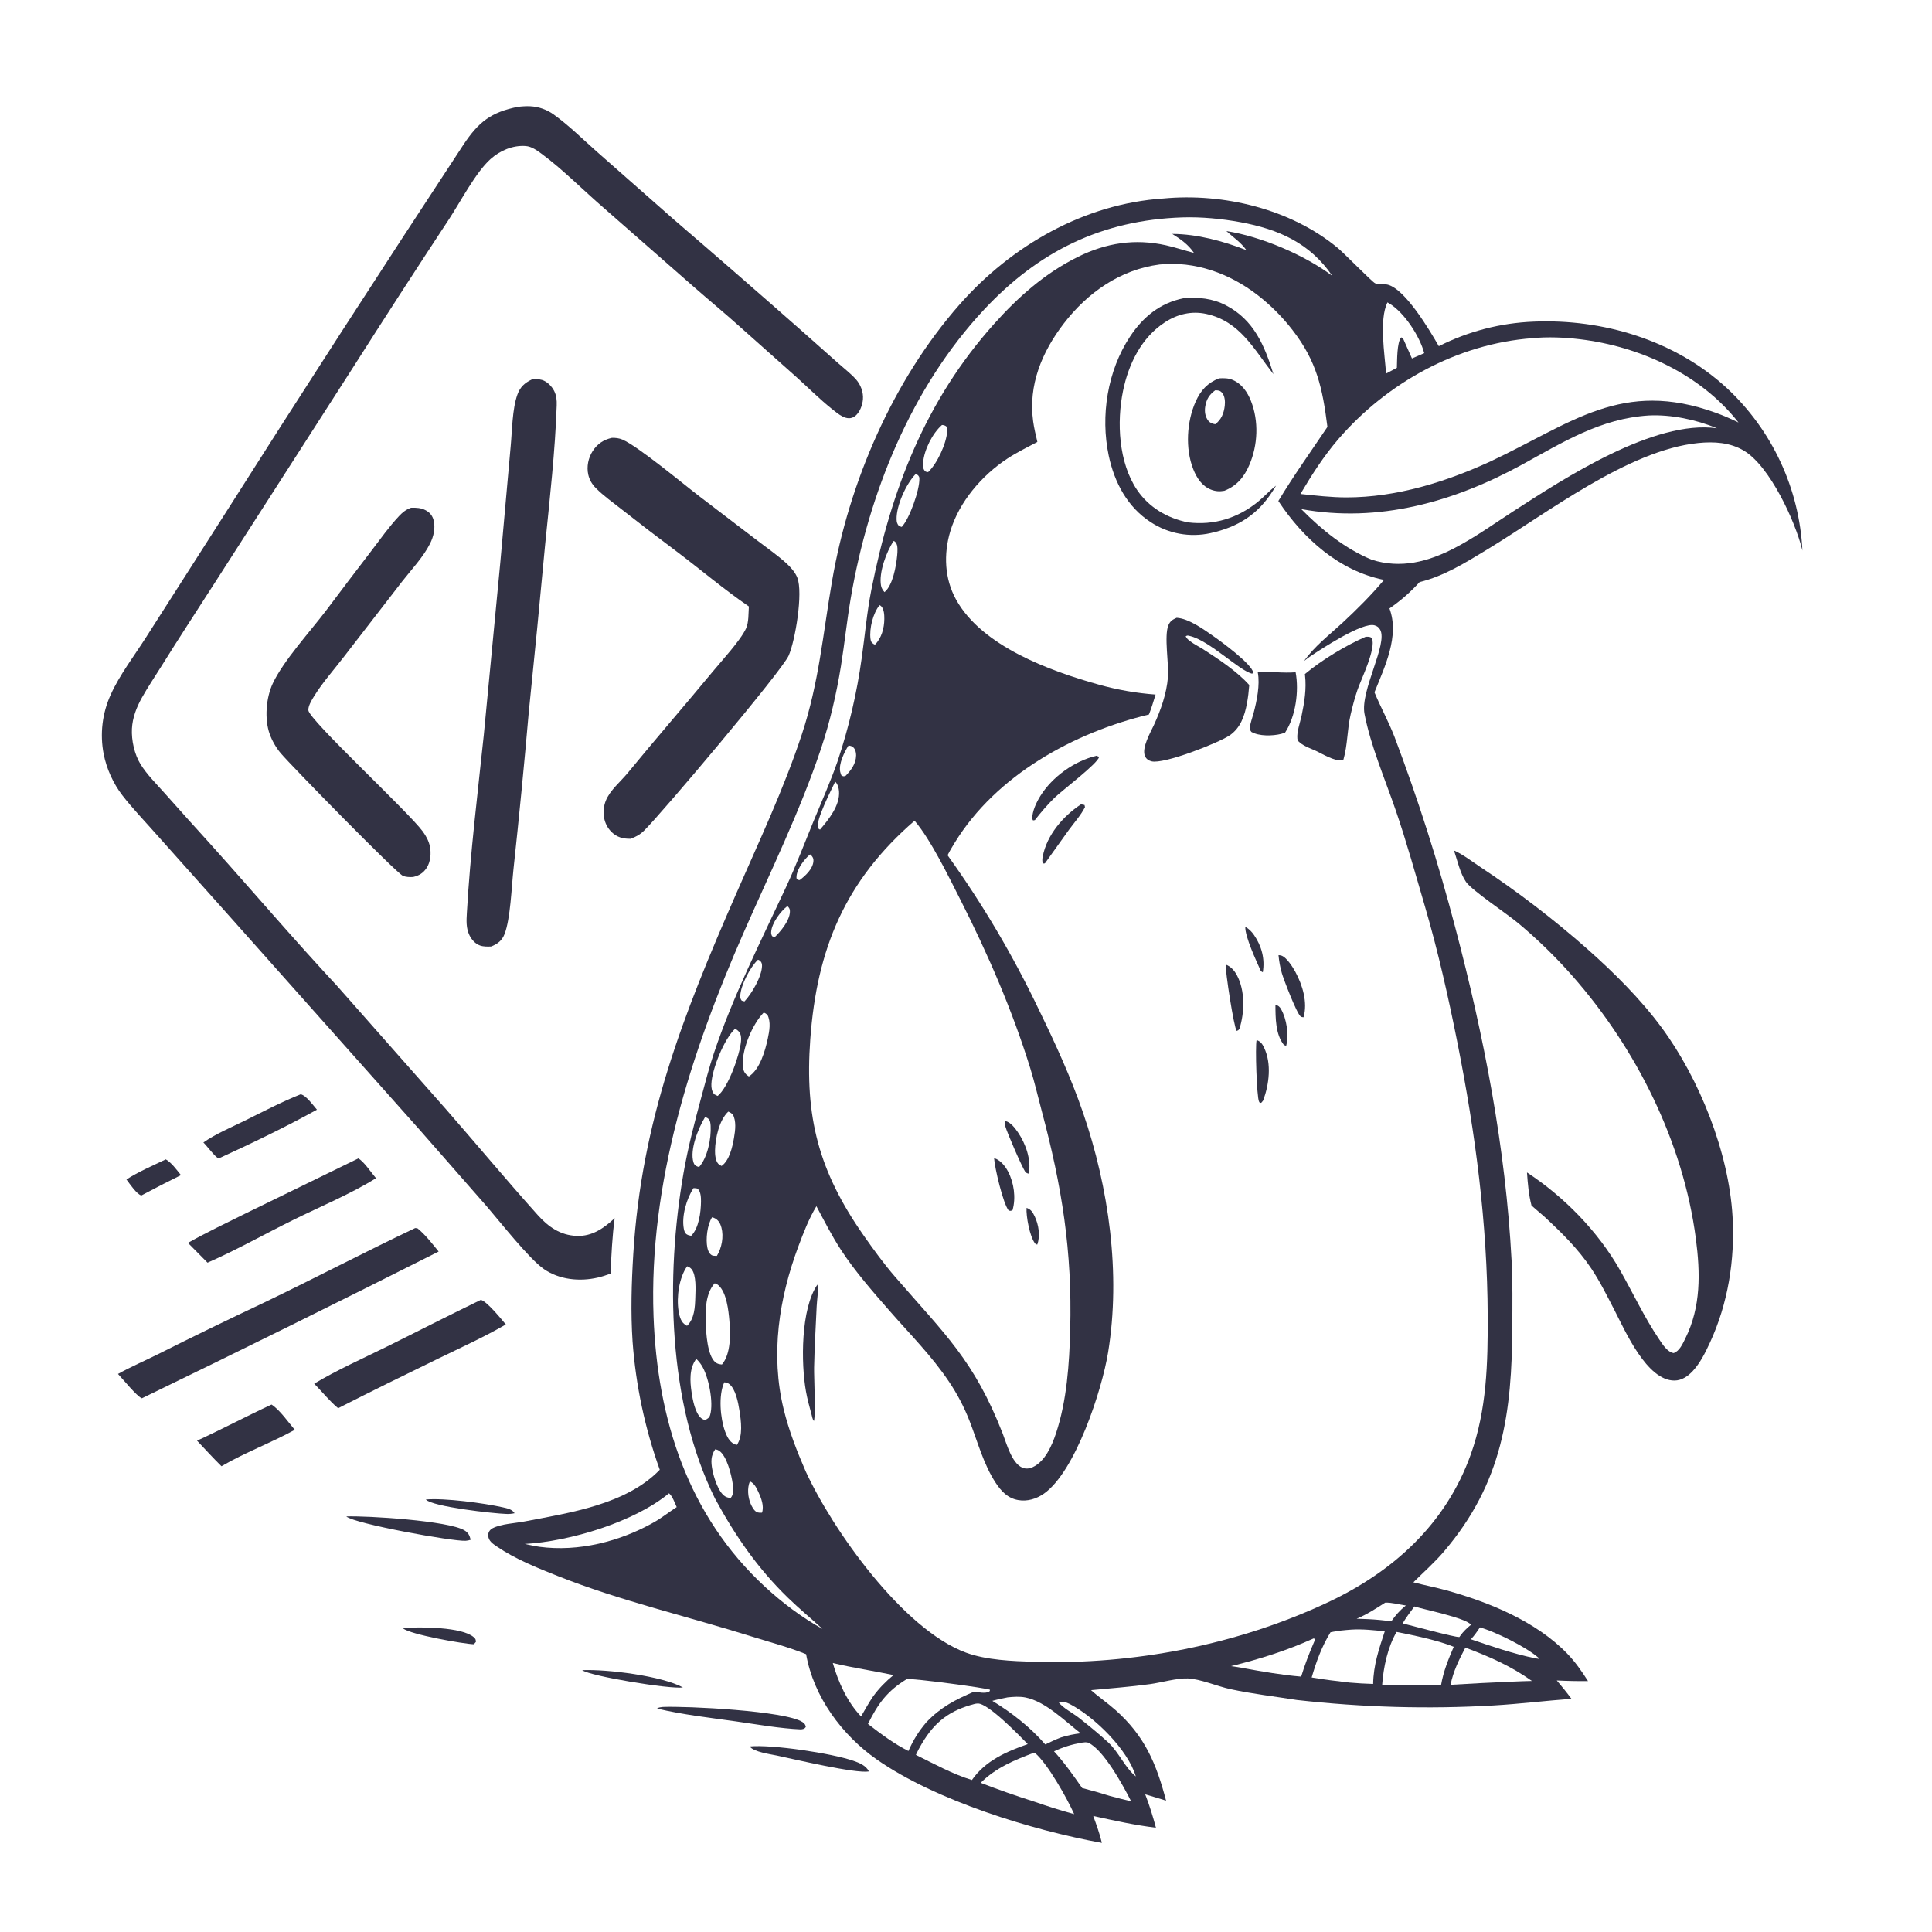 <svg version="1.1" xmlns="http://www.w3.org/2000/svg" style="display: block;" viewBox="0 0 2048 2048" width="1024" height="1024">
<path transform="translate(0,0)" fill="rgb(255,255,255)" d="M 0 0 L 2048 0 L 2048 2048 L 0 2048 L 0 0 z"/>
<path transform="translate(0,0)" fill="rgb(50,50,68)" d="M 1233.11 210.419 C 1297.16 204.367 1368.46 221.593 1418.26 262.996 C 1424.97 268.572 1454.34 298.713 1457.69 300.271 C 1460.42 301.546 1467.72 300.873 1471.22 301.81 C 1489.85 306.803 1515.36 349.825 1525.2 366.969 C 1556.43 351.192 1590.69 342.324 1625.66 340.964 C 1699.25 337.78 1775.55 360.764 1830.3 411.194 C 1878.57 455.983 1907.4 517.877 1910.64 583.645 C 1910.57 583.339 1910.5 583.033 1910.42 582.728 C 1902.82 552.098 1876.11 494.29 1848.79 477.848 C 1833.94 468.914 1816.94 467.933 1800.1 469.63 C 1725.97 477.101 1639.58 544.319 1576.28 582.598 C 1553.46 596.4 1531.04 610.565 1504.84 617.024 C 1494.81 627.984 1485.05 636.513 1472.9 644.971 C 1483.79 674.236 1467.89 706.736 1456.99 733.902 C 1463.61 749.762 1471.92 764.841 1478.16 780.894 C 1503.25 847.26 1524.8 914.911 1542.73 983.561 C 1573.19 1098.93 1596.1 1217.07 1602.35 1336.43 C 1603.56 1359.45 1603.2 1382.52 1603.11 1405.57 C 1602.74 1497.71 1592.97 1571.57 1530.52 1644.78 C 1520.55 1656.47 1509.11 1666.52 1498.23 1677.31 C 1509.9 1680.38 1521.77 1682.62 1533.42 1685.86 C 1578.65 1698.44 1628.19 1718.68 1661.24 1752.81 C 1669.84 1761.69 1676.74 1771.63 1683.35 1782.03 C 1672.31 1782.14 1661.28 1781.92 1650.25 1781.36 C 1655.62 1787.73 1660.88 1794.09 1665.8 1800.81 C 1638.28 1802.85 1610.95 1806.23 1583.36 1807.84 C 1513.2 1811.92 1444.69 1809.85 1374.85 1802.07 C 1351.17 1798.31 1327.7 1795.62 1304.2 1790.55 C 1290.65 1787.62 1272.2 1779.72 1259.12 1779.21 C 1247.59 1778.77 1231.05 1783.6 1219.1 1785.24 C 1198.37 1788.07 1177.4 1789.68 1156.56 1791.63 C 1164.75 1799 1174.04 1805.24 1182.32 1812.6 C 1213.56 1840.37 1225.74 1869.38 1236.08 1908.77 C 1228.75 1906.41 1221.34 1904.28 1213.97 1902.06 C 1218.5 1913.69 1222.08 1925.4 1225.33 1937.44 C 1203.06 1934.81 1180.76 1929.82 1158.87 1925.02 C 1162.29 1934.45 1165.73 1943.76 1168.03 1953.55 C 1093.84 1940.11 991.727 1908.62 929.63 1865.28 C 892.543 1839.39 862.415 1798.62 854.503 1753.51 C 836.444 1746.14 816.813 1741.04 798.159 1735.17 C 729.274 1713.52 658.198 1697.23 591.002 1670.54 C 569.334 1661.93 545.998 1652.57 526.697 1639.38 C 522.54 1636.54 517.996 1633.65 517.529 1628.11 C 517.223 1624.49 519.186 1621.49 522.365 1619.89 C 531.482 1615.31 545.719 1614.77 555.899 1612.82 C 604.307 1603.53 663.745 1594.86 699.378 1558 C 683.661 1514.25 673.965 1468.57 670.554 1422.21 C 668.504 1391.15 669.411 1360.29 671.309 1329.25 C 679.941 1188.07 724.131 1076.16 779.939 948.39 C 804.505 892.148 830.833 836.553 850.087 778.168 C 868.196 723.255 872.36 672.025 882.021 615.866 C 900.068 510.948 946.599 402.987 1017.27 322.712 C 1072.16 260.367 1149.33 215.976 1233.11 210.419 z"/>
<path transform="translate(0,0)" fill="rgb(255,255,255)" d="M 1229.15 280.377 C 1266.77 276.494 1303.39 289.866 1332.96 312.67 C 1346.86 323.424 1359.33 335.906 1370.07 349.813 C 1395.97 383.156 1401.93 411.611 1407.13 452.552 C 1389.55 478.733 1371.44 503.987 1355.11 531.062 L 1355.62 531.828 C 1381.78 571.175 1419.79 605.223 1467.11 614.7 C 1453.65 630.796 1438.24 646.128 1422.86 660.375 C 1409.08 673.136 1393.14 685.27 1382.37 700.706 C 1384.56 698.908 1386.83 697.208 1389.18 695.613 C 1400.95 687.67 1444.5 659.177 1457.05 662.854 C 1459.9 663.689 1461.57 664.933 1463.03 667.531 C 1471.45 682.495 1441.75 732.064 1446.44 756.687 C 1452.86 790.429 1468.4 826.45 1479.62 859.2 C 1491.05 892.61 1500.58 927.004 1510.51 960.897 C 1524.38 1008.23 1535.35 1057.13 1544.97 1105.5 C 1564.01 1201.21 1576.64 1297.03 1577.02 1394.79 C 1577.21 1444.86 1576.13 1494.2 1559.01 1541.96 C 1532.76 1615.24 1477.22 1665.74 1408.06 1698.32 C 1312.11 1743.53 1201.79 1764.96 1095.9 1761.58 C 1072.93 1760.85 1045.64 1759.83 1024.01 1751.88 C 957.378 1727.41 882.67 1622.03 853.987 1559.54 C 844.713 1538.16 836.305 1516.69 830.757 1494 C 816.553 1435.91 825.685 1376.42 846.326 1321.19 C 851.776 1306.61 857.371 1292 865.433 1278.63 C 873.782 1294.26 881.791 1310.09 891.482 1324.95 C 906.446 1347.9 925.52 1369.58 943.532 1390.18 C 964.977 1414.69 987.829 1437.52 1006.02 1464.72 C 1014.78 1477.71 1022.07 1491.64 1027.74 1506.25 C 1036.27 1528.04 1042.59 1552.42 1055.61 1572.06 C 1061.5 1580.94 1068.26 1588.14 1079.17 1590.1 C 1088.9 1591.85 1098.59 1588.92 1106.57 1583.33 C 1140.01 1559.87 1168.09 1473.65 1174.63 1433.6 C 1188.25 1350.12 1175.41 1258.88 1148.03 1179.38 C 1135.14 1141.95 1118.86 1106.53 1101.59 1071 C 1074.18 1013.42 1041.67 958.399 1004.46 906.605 C 1006.77 901.994 1009.45 897.548 1012.15 893.16 C 1056.19 821.586 1138.2 776.543 1217.92 757.399 C 1220.67 750.522 1222.73 743.328 1224.96 736.265 C 1204.64 734.77 1184.52 731.251 1164.9 725.761 C 1112.99 711.305 1040.94 685.124 1013.46 635.555 C 1001.17 613.386 1000.16 587.255 1007.34 563.233 C 1016.73 531.868 1040.88 503.835 1067.93 486.084 C 1078.02 479.462 1089 474.153 1099.64 468.458 C 1097.96 461.256 1096.2 454.018 1095.18 446.686 C 1089.87 408.177 1104.45 373.202 1127.61 343.008 C 1152.79 310.169 1187.57 285.771 1229.15 280.377 z"/>
<path transform="translate(0,0)" fill="rgb(50,50,68)" d="M 1247.29 654.88 C 1260.05 655.591 1276.02 667.228 1286.18 674.287 C 1294.57 680.119 1326.88 703.794 1328.53 713.011 L 1327.35 714.125 C 1314.14 711.358 1282.26 679.05 1261.24 674.146 C 1259.22 673.676 1258.64 673.325 1256.86 674.51 C 1258.02 676.998 1259.74 678.304 1261.89 679.916 C 1266.13 683.101 1271.11 685.481 1275.59 688.347 C 1291.78 698.72 1311.54 711.847 1324.27 726.155 C 1323.76 732.752 1323.02 739.238 1321.8 745.747 C 1319.33 758.929 1314.89 771.989 1303.15 779.742 C 1291 787.763 1233.5 810.414 1220.55 807.005 C 1217.6 806.228 1215.14 804.573 1213.81 801.746 C 1209.76 793.081 1219.68 776.256 1223.21 768.517 C 1230.43 752.725 1236.65 735.377 1238.06 717.926 C 1239.22 703.589 1233.77 674.314 1238.59 662.689 C 1240.38 658.367 1243.15 656.695 1247.29 654.88 z"/>
<path transform="translate(0,0)" fill="rgb(50,50,68)" d="M 1254.54 316.158 C 1270.26 314.777 1285.29 316.27 1299.46 323.614 C 1329.17 338.997 1340.53 366.398 1349.92 396.636 C 1329.16 370.198 1314.44 340.545 1278.63 332.774 C 1263.11 329.405 1248.16 333.016 1235.04 341.517 C 1209.97 357.75 1196.31 385.784 1190.47 414.287 C 1183.65 447.564 1185.74 490.345 1205.32 519.306 C 1217.94 537.963 1237.52 549.361 1259.33 553.732 C 1286.88 557.065 1311.89 549.342 1333.39 531.95 C 1339.87 526.714 1345.4 520.413 1351.97 515.365 C 1352.21 515.186 1352.44 515.012 1352.68 514.836 L 1349.39 520.105 C 1333.4 545.425 1312.32 558.716 1283.09 565.136 C 1261.33 569.944 1238.54 565.77 1219.9 553.56 C 1195.04 537.526 1181.29 511.36 1175.29 483.015 C 1166.36 440.77 1173.96 393.011 1197.88 356.793 C 1211.65 335.945 1229.74 321.198 1254.54 316.158 z"/>
<path transform="translate(0,0)" fill="rgb(50,50,68)" d="M 1292.32 401.047 C 1297.35 400.789 1301.97 400.749 1306.69 402.747 C 1316.31 406.821 1322.3 415.539 1326.03 424.949 C 1334.53 446.376 1333.42 471.872 1324.34 492.907 C 1318.8 505.76 1311.09 515.003 1297.86 520.256 C 1292.76 521.141 1288.49 520.917 1283.62 518.99 C 1274.14 515.231 1268.54 506.569 1264.92 497.426 C 1256.25 475.562 1257.97 446.811 1267.54 425.5 C 1272.82 413.733 1280.21 405.712 1292.32 401.047 z"/>
<path transform="translate(0,0)" fill="rgb(255,255,255)" d="M 1288.14 413.747 C 1291.37 413.791 1293.12 413.775 1295.38 416.297 C 1298.45 419.732 1298.82 425.812 1298.3 430.139 C 1297.33 438.16 1294.7 444.776 1288.2 449.706 C 1285.17 449.191 1282.82 448.436 1280.83 445.967 C 1277.45 441.761 1276.75 436.164 1277.59 430.977 C 1278.87 423.13 1281.87 418.462 1288.14 413.747 z"/>
<path transform="translate(0,0)" fill="rgb(50,50,68)" d="M 1447.75 674.958 C 1450.73 675.033 1452 674.592 1454.36 676.514 C 1458.78 688.003 1443.12 719.258 1438.92 731.502 C 1436.03 739.912 1433.75 748.732 1431.73 757.389 C 1428.03 773.281 1428.63 789.367 1424.12 805.141 C 1423.48 805.375 1422.87 805.724 1422.2 805.841 C 1414.88 807.108 1401.93 799.276 1395.19 796.063 C 1389.78 793.623 1382.65 791.143 1378.12 787.331 C 1376.52 785.98 1375.55 785.338 1375.28 783.094 C 1374.45 776.139 1378.26 765.599 1379.77 758.504 C 1382.73 744.628 1385.03 730.11 1383.38 715.913 L 1383.21 714.551 C 1401.14 699.577 1426.49 684.237 1447.75 674.958 z"/>
<path transform="translate(0,0)" fill="rgb(50,50,68)" d="M 1333.11 711.96 C 1346.67 711.786 1359.73 713.706 1373.42 712.647 C 1377.16 732.578 1373.48 759.566 1362.18 776.686 C 1360.79 777.19 1359.47 777.611 1358.04 777.969 C 1349 780.235 1334.61 780.57 1326.46 775.825 C 1325.17 773.877 1324.7 773.437 1324.95 771.013 C 1325.47 766.11 1327.59 760.747 1328.86 755.916 C 1332.2 743.307 1335.84 725.784 1333.31 712.875 C 1333.25 712.568 1333.18 712.265 1333.11 711.96 z"/>
<path transform="translate(0,0)" fill="rgb(50,50,68)" d="M 866.513 1361.7 C 867.776 1368.27 866.011 1377.89 865.706 1384.8 C 864.749 1406.43 863.384 1428.12 862.982 1449.77 C 862.797 1459.69 864.837 1499.39 862.799 1506.32 C 861.252 1504.86 860.753 1501.08 860.139 1498.97 C 857.962 1491.02 855.819 1483.08 854.357 1474.96 C 849.025 1445.33 848.722 1387.38 866.513 1361.7 z"/>
<path transform="translate(0,0)" fill="rgb(50,50,68)" d="M 1162.33 801.109 L 1165.08 802.292 C 1164.36 808.89 1125.3 838.347 1117.9 845.596 C 1110.31 853.027 1103.55 860.967 1097.01 869.324 L 1095.11 869.692 L 1094.13 868.023 C 1094.23 859.887 1098.43 850.89 1102.67 844.015 C 1115.34 823.456 1138.91 806.662 1162.33 801.109 z"/>
<path transform="translate(0,0)" fill="rgb(50,50,68)" d="M 1355.27 1012.49 C 1356.32 1012.59 1356.92 1012.6 1357.9 1012.84 C 1363.56 1014.23 1370.5 1025.33 1373.15 1030.22 C 1380.66 1044.07 1386.41 1062.67 1381.8 1078.35 C 1380.78 1078.26 1379.65 1078.16 1378.79 1077.52 C 1374.49 1074.31 1360.57 1037.72 1358.84 1031.68 C 1357.06 1025.41 1355.86 1018.98 1355.27 1012.49 z"/>
<path transform="translate(0,0)" fill="rgb(50,50,68)" d="M 1145.77 852.707 C 1147.23 852.709 1148.25 852.994 1149.65 853.373 L 1150.11 855.617 C 1145.72 864.283 1138.62 872.1 1132.89 879.952 L 1107.9 914.871 C 1106.67 915.629 1107.45 915.339 1105.45 915.281 C 1104.63 912.623 1104.82 910.526 1105.34 907.846 C 1109.76 885.034 1126.87 865.233 1145.77 852.707 z"/>
<path transform="translate(0,0)" fill="rgb(50,50,68)" d="M 1299.29 1022.44 C 1304.73 1024.52 1308.46 1028.74 1311.18 1033.79 C 1320.01 1050.19 1319.39 1073.34 1313.84 1090.63 C 1312.14 1092.56 1313.14 1091.88 1310.92 1092.77 C 1307.95 1089 1298.83 1029.61 1299.29 1022.44 z"/>
<path transform="translate(0,0)" fill="rgb(50,50,68)" d="M 1332.06 1102.47 C 1336.38 1104.02 1338.07 1106.51 1340.01 1110.6 C 1348.1 1127.58 1345.35 1149.4 1339.07 1166.44 C 1338.55 1167.36 1337.59 1168.29 1336.89 1169.1 L 1335.3 1168.83 C 1335.08 1168.46 1334.84 1168.11 1334.63 1167.73 C 1332.22 1163.33 1330.42 1108.88 1332.06 1102.47 z"/>
<path transform="translate(0,0)" fill="rgb(50,50,68)" d="M 1320.07 982.539 C 1323.94 984.547 1326.87 987.626 1329.33 991.181 C 1337.43 1002.9 1341.05 1016.55 1338.62 1030.65 L 1336.61 1029.52 C 1331.93 1018.94 1319.71 993.076 1320.07 982.539 z"/>
<path transform="translate(0,0)" fill="rgb(50,50,68)" d="M 1352.01 1065.07 C 1355.17 1065.98 1356.47 1067.07 1358.06 1069.88 C 1363.92 1080.24 1366.38 1096.84 1363.47 1108.35 C 1362.59 1108.55 1361.8 1107.99 1360.97 1107.66 C 1351.97 1096.41 1352.1 1078.74 1352.01 1065.07 z"/>
<path transform="translate(0,0)" fill="rgb(255,255,255)" d="M 969.486 869.999 C 986.67 890.013 1005.78 929.594 1018.07 953.811 C 1047.17 1011.15 1073.21 1071.23 1092.23 1132.71 C 1096.85 1147.67 1100.32 1162.89 1104.36 1178 C 1125.74 1257.9 1136.63 1326.32 1134.46 1409.3 C 1133.51 1445.83 1130.94 1484.68 1119.36 1519.51 C 1115.06 1532.45 1107.78 1549.24 1094.68 1555.25 C 1091.1 1556.9 1087.17 1557.32 1083.5 1555.67 C 1072.43 1550.69 1067.08 1530.47 1062.99 1519.89 C 1032.59 1441.95 1001.72 1414.56 948.911 1353.54 C 936.871 1339.63 926.01 1324.66 915.471 1309.6 C 867.735 1241.36 852.929 1184.06 858.931 1101.64 C 865.91 1005.8 895.771 933.798 969.486 869.999 z"/>
<path transform="translate(0,0)" fill="rgb(50,50,68)" d="M 1053.78 1227.64 C 1060.36 1229.68 1065.35 1235.81 1068.49 1241.7 C 1074.84 1253.6 1077.13 1269.84 1073.32 1282.81 C 1071.41 1283.69 1071.31 1283.67 1069.24 1283.23 C 1063.34 1276.05 1054.38 1237.95 1053.78 1227.64 z"/>
<path transform="translate(0,0)" fill="rgb(50,50,68)" d="M 1065.68 1188.33 C 1071.36 1189.61 1075.93 1195.79 1079.03 1200.3 C 1087.34 1212.39 1093.35 1229.52 1090.53 1244.12 C 1089.19 1243.94 1088.41 1243.47 1087.22 1242.85 C 1083.32 1237.29 1067.71 1201.01 1065.76 1194.19 C 1065.19 1192.2 1065.44 1190.35 1065.68 1188.33 z"/>
<path transform="translate(0,0)" fill="rgb(50,50,68)" d="M 1088.21 1280.38 C 1093.07 1282.23 1094.66 1284.9 1096.82 1289.43 C 1101 1298.19 1102.95 1310.08 1099.51 1319.34 C 1098.07 1318.86 1098.05 1319.1 1097.17 1318.03 C 1091.64 1311.25 1087.48 1288.76 1088.21 1280.38 z"/>
<path transform="translate(0,0)" fill="rgb(255,255,255)" d="M 1624.3 358.5 C 1640.55 356.868 1658.59 357.669 1674.73 359.609 C 1738.33 367.256 1802.8 396.708 1842.89 447.908 C 1835.09 444.121 1827.22 440.62 1819.07 437.663 C 1719.51 401.567 1666.4 448.339 1580.2 489.019 C 1532.54 510.944 1480.34 527.242 1427.44 527.262 C 1411.06 527.268 1394.8 525.322 1378.53 523.629 C 1390.53 503.364 1403.31 483.347 1418.72 465.478 C 1470.31 405.661 1545.15 364.322 1624.3 358.5 z"/>
<path transform="translate(0,0)" fill="rgb(255,255,255)" d="M 1253.3 230.45 C 1273.42 229.809 1295.15 231.878 1314.94 235.538 C 1355.56 243.051 1388.56 257.694 1412.29 292.403 C 1382.97 270.291 1336.73 250.65 1300.02 244.935 C 1307.72 251.976 1314.98 256.473 1321.24 265.145 C 1296.56 255.553 1269.21 248.099 1242.64 247.955 C 1251.54 253.597 1259.72 259.201 1265.64 268.087 C 1255.69 265.592 1245.95 262.246 1235.94 260.022 C 1203.09 252.727 1172.72 257.443 1142.76 272.224 C 1107.88 289.435 1079.44 314.648 1053.72 343.406 C 980.911 424.791 944.734 519.083 923.694 625.142 C 918.94 649.107 916.918 673.373 913.457 697.53 C 908.349 734.655 899.805 771.226 887.936 806.772 C 880.346 828.784 870.784 849.983 861.972 871.516 C 852.561 894.514 843.775 917.694 833.292 940.245 C 806.379 998.138 777.113 1055.66 756.786 1116.34 C 751.658 1131.65 747.656 1147.42 743.44 1163 C 736.21 1189.74 729.245 1216.55 724.499 1243.85 C 705.439 1353.49 707.702 1487.47 758.046 1588.72 C 779.361 1627.99 803.153 1662.53 835.351 1693.76 C 847.122 1705.18 859.77 1715.62 871.834 1726.71 C 850.171 1714.69 829.16 1698.89 810.967 1682.09 C 729.075 1606.46 696.791 1504.32 692.774 1395.35 C 687.585 1254.57 732.501 1115.62 788.462 988.245 C 816.791 923.766 847.952 860.418 870.337 793.519 C 879.778 765.302 886.7 735.46 891.435 706.101 C 895.315 682.038 897.771 657.766 901.89 633.73 C 920.822 523.252 965.814 410.964 1043.07 328.272 C 1100.94 266.337 1168.09 233.298 1253.3 230.45 z"/>
<path transform="translate(0,0)" fill="rgb(255,255,255)" d="M 1747.72 440.432 C 1771.3 439.237 1798.22 444.836 1819.98 453.991 C 1753.41 444.633 1658.14 507.05 1604.15 541.975 C 1583.77 555.159 1563.51 569.717 1541.95 580.911 C 1513.8 595.531 1484.98 603.125 1454.05 593.306 C 1425.71 581.588 1400.79 561.349 1379.38 539.642 C 1461.5 554.625 1541.53 531.934 1613.52 492.473 C 1656.79 468.751 1696.79 443.585 1747.72 440.432 z"/>
<path transform="translate(0,0)" fill="rgb(255,255,255)" d="M 1033.57 1806.11 C 1034.85 1805.93 1035.48 1805.79 1036.69 1805.79 C 1047.77 1805.78 1081.26 1840.4 1089.43 1848.82 C 1066.7 1856.83 1044.41 1866.5 1030.26 1886.9 C 1010 1880.71 989.847 1869.63 970.872 1860.24 C 972.729 1856.21 974.801 1852.3 977.081 1848.5 C 991.073 1824.74 1007.09 1812.96 1033.57 1806.11 z"/>
<path transform="translate(0,0)" fill="rgb(255,255,255)" d="M 961.236 1779.9 C 968.158 1778.94 1046.19 1789.44 1049.45 1791.23 C 1049.12 1792.52 1049.41 1792.64 1048.41 1793.22 C 1044.46 1795.52 1036.94 1793.77 1032.57 1793.2 C 1012.44 1801.89 997.396 1809.53 981.997 1825.64 C 973.879 1835.2 967.993 1844.63 962.989 1856.13 C 947.738 1848.57 933.53 1837.83 920.074 1827.46 C 930.769 1805.84 940.556 1792.48 961.236 1779.9 z"/>
<path transform="translate(0,0)" fill="rgb(255,255,255)" d="M 1432.73 1727.45 C 1444.43 1726.72 1456.29 1728.11 1467.92 1729.26 C 1461.75 1747.92 1455.89 1765.19 1455.6 1785.06 C 1447.24 1784.79 1438.95 1784.35 1430.62 1783.61 C 1417.15 1782.06 1403.8 1780.48 1390.42 1778.19 C 1395.45 1761.05 1400.99 1745.65 1410.38 1730.29 C 1417.8 1728.62 1425.16 1728.03 1432.73 1727.45 z"/>
<path transform="translate(0,0)" fill="rgb(255,255,255)" d="M 1480.44 1729.94 C 1498.07 1733.35 1525.09 1739.06 1541.03 1745.68 C 1535.25 1759.09 1530.06 1771.77 1527.58 1786.23 C 1506.78 1786.7 1485.96 1786.58 1465.17 1785.88 C 1466.48 1767.47 1471.02 1745.97 1480.44 1729.94 z"/>
<path transform="translate(0,0)" fill="rgb(255,255,255)" d="M 1095.91 1858 L 1097.16 1858.23 C 1110.76 1869.9 1131.12 1906.21 1138.66 1923.04 C 1124.6 1919.26 1110.53 1914.74 1096.76 1909.96 C 1077.49 1903.86 1058.41 1897.16 1039.55 1889.88 C 1055.76 1873.81 1074.96 1865.97 1095.91 1858 z"/>
<path transform="translate(0,0)" fill="rgb(255,255,255)" d="M 1146.72 1847.3 C 1148.79 1847.05 1151.64 1846.51 1153.6 1847.38 C 1169.83 1854.6 1191.03 1893.54 1199.06 1909.5 C 1191.43 1907.69 1183.84 1905.76 1176.28 1903.71 C 1166.65 1900.66 1156.93 1897.89 1147.14 1895.41 C 1137.72 1881.96 1128.41 1868.63 1117.31 1856.48 C 1127.09 1851.94 1136.08 1849.13 1146.72 1847.3 z"/>
<path transform="translate(0,0)" fill="rgb(255,255,255)" d="M 709.178 1582.95 C 712.938 1586.05 715.23 1593.15 717.332 1597.57 C 709.279 1602.69 701.873 1608.73 693.571 1613.46 C 657.374 1634.09 613.231 1645.21 571.789 1639.66 C 566.581 1638.89 561.403 1637.69 556.243 1636.64 C 604.389 1633.93 672.363 1613.33 709.178 1582.95 z"/>
<path transform="translate(0,0)" fill="rgb(255,255,255)" d="M 1068.13 1799.29 C 1074.33 1798.65 1080.94 1798.19 1087.1 1799.41 C 1108.15 1803.58 1128.85 1824.39 1145.52 1837.34 C 1138.36 1838.24 1131.63 1839.51 1124.76 1841.73 C 1119.04 1843.85 1113.54 1846.6 1108.02 1849.17 C 1092.08 1830.87 1072.6 1815.56 1051.92 1802.99 C 1057.27 1801.46 1062.67 1800.38 1068.13 1799.29 z"/>
<path transform="translate(0,0)" fill="rgb(255,255,255)" d="M 1553.35 1746.55 C 1578.78 1756.07 1601.54 1766 1623.88 1781.89 C 1617 1782.05 1610.12 1782.28 1603.25 1782.6 C 1581.37 1783.51 1559.51 1784.63 1537.66 1785.96 C 1540.39 1771.91 1546.73 1759.13 1553.35 1746.55 z"/>
<path transform="translate(0,0)" fill="rgb(255,255,255)" d="M 757.623 1360.36 C 759.339 1360.9 760.34 1361.37 761.722 1362.6 C 770.167 1370.15 772.263 1389.08 773.164 1399.8 C 774.355 1413.94 774.939 1435.01 765.278 1446.45 C 762.664 1446.12 760.551 1445.9 758.42 1444.15 C 749.739 1437 748.527 1413.05 748.08 1402.55 C 747.506 1389.01 747.965 1370.79 757.623 1360.36 z"/>
<path transform="translate(0,0)" fill="rgb(255,255,255)" d="M 882.805 1762.87 C 904.165 1768 925.68 1771.11 947.12 1775.65 C 938.793 1782.53 931.951 1789.5 925.558 1798.23 C 920.906 1805.04 916.926 1812.38 912.765 1819.5 C 898.18 1804.43 888.492 1782.8 882.805 1762.87 z"/>
<path transform="translate(0,0)" fill="rgb(255,255,255)" d="M 1470.73 320.542 C 1471.27 320.85 1471.82 321.15 1472.35 321.467 C 1488.58 331.042 1504.99 356.425 1509.74 374.364 L 1496.74 379.993 C 1493.63 373.097 1490.55 366.184 1487.51 359.256 C 1486.59 357.905 1487.23 358.525 1485.37 357.65 C 1480.68 362.731 1481.07 382.713 1480.76 389.902 L 1469.3 396.009 C 1467.87 375.178 1461.76 339.285 1470.73 320.542 z"/>
<path transform="translate(0,0)" fill="rgb(255,255,255)" d="M 1392.4 1736.85 L 1393.64 1737.19 C 1393.53 1739.37 1393.78 1738.75 1393.03 1740.47 C 1387.73 1752.67 1383.2 1764.56 1379.29 1777.27 C 1358.73 1775.57 1338.54 1771.97 1318.24 1768.35 C 1313.87 1767.38 1309.36 1766.85 1304.93 1766.19 C 1335.33 1758.73 1363.83 1749.76 1392.4 1736.85 z"/>
<path transform="translate(0,0)" fill="rgb(255,255,255)" d="M 1499.32 1702.91 C 1510.19 1706.34 1553.74 1715.06 1559.33 1722.29 C 1554.92 1725.98 1551.18 1729.4 1547.86 1734.12 L 1547.02 1735.32 C 1543.44 1736.01 1494.41 1722.72 1486.86 1720.88 C 1490.54 1714.58 1495.01 1708.78 1499.32 1702.91 z"/>
<path transform="translate(0,0)" fill="rgb(255,255,255)" d="M 779.265 1090.44 C 780.918 1091.38 782.023 1092.18 783.286 1093.64 C 785.71 1096.46 785.809 1100.28 785.5 1103.79 C 784.225 1118.26 772.006 1152.65 760.766 1161.73 C 759.51 1161.27 758.252 1160.54 757.051 1159.94 C 754.537 1156.58 753.937 1153.26 754.093 1149.12 C 754.696 1133.07 767.741 1101.19 779.265 1090.44 z"/>
<path transform="translate(0,0)" fill="rgb(255,255,255)" d="M 809.535 1073.39 C 811.372 1074.03 812.019 1074.49 813.476 1075.7 C 817.377 1083.27 815.612 1092.79 813.905 1100.81 C 811.137 1113.8 805.575 1133.57 793.853 1141.09 C 792.893 1140.41 791.759 1139.68 790.915 1138.84 C 788.144 1136.09 787.44 1132.31 787.321 1128.54 C 786.778 1111.36 797.673 1085.63 809.535 1073.39 z"/>
<path transform="translate(0,0)" fill="rgb(255,255,255)" d="M 767.775 1465.3 C 769.939 1465.61 771.196 1465.75 772.991 1467.13 C 779.808 1472.34 782.534 1486.92 783.819 1495.07 C 785.538 1505.97 787.859 1522.29 781.067 1531.68 C 779.953 1531.35 779.28 1531.18 778.177 1530.66 C 773.124 1528.26 770.336 1522.23 768.536 1517.25 C 763.5 1503.3 761.396 1478.97 767.775 1465.3 z"/>
<path transform="translate(0,0)" fill="rgb(255,255,255)" d="M 738.031 1440.52 C 740.227 1442.39 742.116 1444.81 743.669 1447.24 C 751.147 1458.89 756.689 1486.72 752.755 1500.01 C 751.806 1503.22 749.931 1503.88 747.274 1505.48 C 745.806 1504.85 744.312 1504.22 743.096 1503.16 C 736.782 1497.63 734.287 1483.81 733.1 1475.83 C 731.338 1463.98 730.55 1450.57 738.031 1440.52 z"/>
<path transform="translate(0,0)" fill="rgb(255,255,255)" d="M 728.39 1342.33 C 730.241 1342.95 731.921 1343.9 733.158 1345.46 C 738.278 1351.94 737.302 1367.23 737.06 1375.21 C 736.746 1385.59 736.205 1397.93 728.267 1405.43 C 726.993 1404.67 726.774 1404.57 725.501 1403.63 C 721.44 1400.61 719.986 1394.09 719.26 1389.39 C 717.033 1374.95 719.831 1354.3 728.39 1342.33 z"/>
<path transform="translate(0,0)" fill="rgb(255,255,255)" d="M 772.017 1178.35 C 773.842 1179.09 775.157 1180.01 776.717 1181.2 C 780.728 1188.42 779.418 1198.22 778.081 1206.08 C 776.433 1215.77 773.261 1230.07 764.904 1236 C 763.878 1235.4 762.189 1234.55 761.344 1233.63 C 758.392 1230.42 757.879 1223.71 757.96 1219.55 C 758.212 1206.62 762.328 1187.34 772.017 1178.35 z"/>
<path transform="translate(0,0)" fill="rgb(255,255,255)" d="M 1568.82 1725.09 C 1585.17 1729.75 1618.11 1745.95 1631.08 1757.53 L 1630.99 1758.43 L 1626.76 1757.77 C 1603.49 1752.83 1581.65 1745.36 1559.18 1737.7 C 1562.9 1733.84 1565.79 1729.49 1568.82 1725.09 z"/>
<path transform="translate(0,0)" fill="rgb(255,255,255)" d="M 758.181 1536.27 C 759.913 1536.64 761.064 1537.01 762.551 1538.04 C 770.522 1543.55 775.374 1563.47 776.685 1572.73 C 777.523 1578.65 778.307 1583 774.511 1588.05 C 772.561 1587.7 770.597 1587.35 768.86 1586.34 C 761.497 1582.07 756.637 1566.02 755.104 1557.84 C 753.581 1549.7 753.389 1543.22 758.181 1536.27 z"/>
<path transform="translate(0,0)" fill="rgb(255,255,255)" d="M 735.165 1259.45 C 736.717 1259.59 738.645 1259.31 739.841 1260.43 C 742.911 1263.29 743.134 1269.83 743.084 1273.74 C 742.943 1284.92 740.885 1301.9 732.685 1310.01 C 730.971 1309.68 729.643 1309.45 728.111 1308.55 C 725.946 1307.28 725.275 1304.7 724.849 1302.37 C 722.423 1289.13 727.786 1270.54 735.165 1259.45 z"/>
<path transform="translate(0,0)" fill="rgb(255,255,255)" d="M 998.551 450.493 C 1000.49 450.641 1001.42 450.861 1003.05 451.941 C 1003.82 453.74 1004.13 455.172 1004.03 457.113 C 1003.37 470.124 993.332 491.61 983.845 500.477 C 982.246 500.168 981.27 500.381 980.198 499.015 C 978.231 496.509 978.307 493.416 978.538 490.391 C 979.557 477.03 988.467 459.243 998.551 450.493 z"/>
<path transform="translate(0,0)" fill="rgb(255,255,255)" d="M 1122.12 1804.39 C 1127.25 1803.78 1129.83 1804.15 1134.4 1806.55 C 1160.26 1820.11 1195.51 1854.56 1204.03 1883.12 C 1192.43 1873.76 1186.04 1857.42 1174.68 1846.96 C 1164.86 1837.92 1154.12 1829.21 1143.64 1820.92 C 1137.63 1816.16 1126.37 1810.35 1122.12 1804.39 z"/>
<path transform="translate(0,0)" fill="rgb(255,255,255)" d="M 970.582 502.572 L 973.107 503.723 C 974.176 505.242 974.492 505.282 974.565 507.272 C 975.012 519.358 963.971 550.07 955.891 558.553 L 953.026 557.712 C 951.054 555.376 950.516 553.6 950.426 550.603 C 949.995 536.143 960.504 512.854 970.582 502.572 z"/>
<path transform="translate(0,0)" fill="rgb(255,255,255)" d="M 747.36 1184.22 C 748.843 1184.62 749.64 1184.88 750.855 1185.89 C 752.92 1187.59 753.164 1191.06 753.308 1193.57 C 754.069 1206.81 750.02 1227.09 741.07 1237.09 C 740.479 1236.92 739.872 1236.81 739.296 1236.59 C 736.888 1235.68 735.862 1234.54 735.106 1232.11 C 730.945 1218.74 740.35 1195.72 747.36 1184.22 z"/>
<path transform="translate(0,0)" fill="rgb(255,255,255)" d="M 947.33 573.436 C 948.871 574.18 948.375 573.752 949.484 575.013 C 952.101 577.987 951.388 585.222 951.028 588.992 C 949.974 600.031 946.417 620.512 937.611 627.684 C 935.846 625.671 934.438 623.499 933.937 620.834 C 931.363 607.168 939.66 584.675 947.33 573.436 z"/>
<path transform="translate(0,0)" fill="rgb(255,255,255)" d="M 754.869 1290.31 C 756.055 1290.73 757.079 1291.04 758.202 1291.66 C 761.847 1293.68 763.715 1297.38 764.745 1301.27 C 767.331 1311.04 765.099 1322.77 759.945 1331.29 C 758.059 1331.19 755.873 1331.47 754.263 1330.39 C 751.594 1328.61 750.536 1325.8 749.879 1322.79 C 747.896 1313.69 749.713 1298.18 754.869 1290.31 z"/>
<path transform="translate(0,0)" fill="rgb(255,255,255)" d="M 1468.38 1698.87 C 1475.13 1698.58 1483.52 1700.89 1490.3 1701.91 C 1484.13 1706.76 1479.4 1712.17 1474.92 1718.56 L 1462.24 1717.21 C 1454.19 1716.44 1446.17 1716.14 1438.08 1715.9 C 1448.79 1711.57 1458.66 1705.05 1468.38 1698.87 z"/>
<path transform="translate(0,0)" fill="rgb(255,255,255)" d="M 885.371 828.583 C 887.971 830.993 889.12 835.23 889.395 838.683 C 890.594 853.75 878.406 868.728 869.215 879.474 L 867.073 878.041 C 864.251 870.034 881.126 837.558 885.371 828.583 z"/>
<path transform="translate(0,0)" fill="rgb(255,255,255)" d="M 803.501 1017.34 C 804.119 1017.57 804.842 1017.81 805.362 1018.23 C 807.275 1019.77 807.83 1021.51 807.773 1023.9 C 807.499 1035.26 796.841 1053.38 789.209 1061.52 C 788.255 1061.42 787.178 1060.99 786.253 1060.72 C 785.016 1059.09 784.629 1057.83 784.712 1055.76 C 785.169 1044.34 795.234 1025.11 803.501 1017.34 z"/>
<path transform="translate(0,0)" fill="rgb(255,255,255)" d="M 932.404 641.458 C 933.139 641.87 933.625 642.081 934.235 642.751 C 937.227 646.038 937.454 651.985 937.418 656.166 C 937.334 665.889 934.49 676.443 927.482 683.368 C 926.958 683.111 926.404 682.907 925.91 682.595 C 923.724 681.213 923.069 679.628 922.76 677.146 C 921.409 666.272 925.44 649.924 932.404 641.458 z"/>
<path transform="translate(0,0)" fill="rgb(255,255,255)" d="M 899.414 790.329 C 901.218 790.483 902.953 790.857 904.364 792.102 C 906.785 794.238 907.561 797.641 907.515 800.738 C 907.386 809.497 902.235 816.45 896.413 822.38 C 896.279 822.453 896.158 822.559 896.01 822.598 C 893.948 823.14 893.622 822.947 891.892 821.914 C 891.391 820.617 890.889 819.366 890.62 817.997 C 888.946 809.491 895.071 797.278 899.414 790.329 z"/>
<path transform="translate(0,0)" fill="rgb(255,255,255)" d="M 794.918 1570.29 C 799.751 1572.54 801.703 1576.9 803.893 1581.53 C 806.906 1587.89 810.195 1596.62 807.747 1603.48 C 805.868 1603.57 803.796 1603.66 802.07 1602.76 C 799.232 1601.27 796.977 1596.99 795.767 1594.14 C 792.743 1586.99 791.894 1577.46 794.918 1570.29 z"/>
<path transform="translate(0,0)" fill="rgb(255,255,255)" d="M 834.555 960.582 C 834.931 960.884 835.363 961.128 835.683 961.49 C 837.13 963.124 837.423 964.606 837.337 966.713 C 836.958 976.012 827.697 987.178 821.208 993.44 C 820.187 993.256 819.352 992.77 818.421 992.328 C 817.629 990.646 817.332 989.678 817.472 987.772 C 818.162 978.402 827.482 966.035 834.555 960.582 z"/>
<path transform="translate(0,0)" fill="rgb(255,255,255)" d="M 858.715 905.698 C 859.39 906.236 859.833 906.545 860.419 907.243 C 862.08 909.221 862.487 910.887 862.213 913.421 C 861.356 921.342 853.685 928.478 847.679 932.933 C 845.552 932.718 846.633 933.041 844.513 931.742 C 844.292 930.283 844.204 930.194 844.377 928.485 C 845.178 920.595 852.857 910.51 858.715 905.698 z"/>
<path transform="translate(0,0)" fill="rgb(50,50,68)" d="M 548.918 113.256 C 553.198 112.727 557.724 112.43 562.041 112.627 C 571.02 113.082 579.675 116.123 586.966 121.383 C 602.897 132.838 617.392 147.23 632.094 160.261 L 714.364 232.752 C 759.823 271.803 805.024 311.151 849.965 350.796 L 888.537 385.051 C 894.633 390.493 901.825 395.952 907.255 402.034 C 912.397 407.794 915.403 415.71 914.744 423.454 C 914.216 429.652 911.396 437.297 906.296 441.183 C 898.058 447.458 888.309 438.645 881.942 433.57 C 868.924 423.196 856.995 411.217 844.63 400.064 L 784.443 346.498 C 768.165 331.875 751.303 317.978 734.851 303.563 L 639.621 220.076 C 618.699 202.037 595.769 178.871 574.005 162.947 C 569.054 159.325 563.516 155.26 557.241 154.795 C 543.605 153.785 530.112 159.583 520.061 168.55 C 504.336 182.579 488.149 213.775 476.183 232.026 C 441.093 285.312 406.429 338.878 372.194 392.718 L 227.422 618.193 C 208.53 647.652 189.338 676.86 170.854 706.584 C 164.041 717.541 156.662 728.364 150.381 739.63 C 144.71 749.803 140.442 760.771 139.85 772.504 C 139.233 784.715 142.506 799.656 148.965 810.105 C 155.821 821.197 165.854 831.041 174.488 840.751 C 190.904 859.231 207.427 877.616 224.056 895.903 C 268.609 945.553 311.991 996.477 357.466 1045.26 L 472.667 1175.72 C 505.2 1212.98 536.907 1251.05 569.921 1287.88 C 581.251 1300.51 593.964 1309.49 611.433 1310.12 C 627.815 1310.71 640.178 1301.87 651.572 1291.32 C 648.978 1310.81 648.064 1330.48 647.205 1350.11 C 642.72 1351.78 638.273 1353.23 633.609 1354.31 C 614.526 1358.72 592.976 1356.63 576.506 1345.24 C 560.979 1334.51 529.819 1294.89 515.654 1278.44 L 444.837 1197.66 L 241.092 968.805 L 164.46 882.974 C 152.895 869.842 140.4 856.929 129.712 843.099 C 120.043 830.587 112.938 814.842 109.891 799.329 C 105.758 778.034 108.388 755.979 117.411 736.252 C 126.804 715.354 142.527 694.884 154.864 675.485 L 234.72 550.546 C 319.204 417.417 404.758 284.97 491.377 153.22 C 507.26 129.368 520.393 118.948 548.918 113.256 z"/>
<path transform="translate(0,0)" fill="rgb(50,50,68)" d="M 648.648 464.148 C 652.397 464.055 656.391 464.493 659.862 466.006 C 676.746 473.363 724.396 513.16 741.599 526.276 L 802.698 572.921 C 812.994 580.831 824.084 588.428 833.669 597.168 C 838.212 601.31 842.931 606.602 845.193 612.365 C 851.459 628.331 843.018 679.151 835.995 695.025 C 828.795 711.297 700.721 863.028 682.656 880.602 C 678.243 884.896 674.103 887.08 668.343 889.16 C 667.318 889.149 666.292 889.122 665.268 889.08 C 657.661 888.741 651.521 885.955 646.541 880.097 C 639.235 871.505 638.071 859.116 642.153 848.836 C 646.574 837.702 657.804 828.645 665.337 819.462 C 694.912 783.405 725.504 748.202 755.228 712.265 C 764.775 700.723 785.018 678.85 790.826 666.184 C 793.815 659.664 793.326 650.026 793.827 642.859 C 767.634 624.94 742.914 603.957 717.55 584.806 C 697.844 570.087 678.319 555.128 658.977 539.934 C 649.817 532.718 639.869 525.676 631.65 517.426 C 627.607 513.368 624.841 508.69 623.574 503.08 C 621.662 494.611 623.642 485.28 628.334 478.037 C 633.214 470.503 639.958 466.037 648.648 464.148 z"/>
<path transform="translate(0,0)" fill="rgb(50,50,68)" d="M 1541.32 901.547 C 1550.99 905.857 1560.4 913.236 1569.23 919.07 C 1609.03 945.419 1646.96 974.492 1682.75 1006.08 C 1710.7 1030.84 1739.01 1058.95 1761.26 1089.07 C 1801.45 1143.47 1832.68 1221.7 1836.58 1289.7 C 1839.2 1335.49 1831.83 1381.67 1812.54 1423.38 C 1807.73 1433.78 1802.33 1444.75 1794.49 1453.25 C 1789.4 1458.77 1782.82 1463.39 1775.04 1463.44 C 1745.68 1463.62 1722.78 1410.89 1711.5 1389.04 C 1703.73 1373.99 1696.16 1358.63 1686.72 1344.53 C 1672.7 1323.59 1655.36 1306.7 1637.04 1289.65 L 1623.47 1277.96 C 1620.47 1266.55 1619.5 1254.6 1618.67 1242.85 C 1658.14 1268.7 1693.9 1305.32 1717.23 1346.34 C 1731.1 1370.71 1743.11 1396.64 1758.85 1419.86 C 1762.58 1425.37 1767.28 1433.02 1774.1 1434.34 C 1780.38 1432.22 1783.68 1424.48 1786.47 1418.9 C 1803.22 1385.37 1802.43 1349.26 1797.67 1312.95 C 1784.31 1211.08 1734.69 1111.61 1667.02 1034.77 C 1649.31 1014.64 1630.07 995.893 1609.49 978.703 C 1597.57 968.679 1560.39 944.031 1554.04 934.851 C 1547.81 925.844 1544.79 911.915 1541.32 901.547 z"/>
<path transform="translate(0,0)" fill="rgb(50,50,68)" d="M 563.792 402.242 C 567.309 401.984 571.189 401.752 574.606 402.786 C 580.032 404.428 584.984 409.56 587.472 414.515 C 589.91 419.371 590.306 424.314 590.131 429.655 C 588.572 477.1 582.758 528.887 577.962 576.319 C 572.453 635.93 566.635 695.512 560.508 755.063 C 555.673 810.723 550.256 866.332 544.257 921.879 C 542.312 940.068 541.05 974.245 534.871 990.069 C 532.107 997.148 527.569 1000.51 520.709 1003.31 C 516.962 1003.51 512.597 1003.56 509.013 1002.33 C 503.898 1000.57 500.037 996.249 497.689 991.501 C 493.898 983.834 494.435 975.79 494.904 967.524 C 498.47 904.761 506.273 841.737 512.843 779.201 L 530.309 596.521 L 541.33 473.114 C 542.9 456.734 542.965 433.512 548.483 418.246 C 551.406 410.159 556.204 405.882 563.792 402.242 z"/>
<path transform="translate(0,0)" fill="rgb(50,50,68)" d="M 435.783 538.206 C 441.355 538.105 446.315 538.251 451.337 540.947 C 455.602 543.238 458.397 546.636 459.619 551.346 C 461.762 559.614 459.673 568.617 455.947 576.088 C 448.796 590.422 436.094 603.769 426.225 616.444 L 364.24 696.618 C 353.64 710.436 341.502 723.943 332.448 738.825 C 330.18 742.552 326.587 748.503 326.881 752.922 C 327.56 763.12 433.077 860.649 448.236 881.511 C 451.671 886.24 454.421 891.28 455.666 897.034 C 457.252 904.36 456.429 913.766 452.188 920.121 C 448.532 925.599 444.144 928.228 437.839 929.673 C 434.184 929.821 430.405 929.843 426.987 928.342 C 419.939 925.245 308.713 811.672 297.396 798.224 C 292.649 792.584 288.447 785.257 285.938 778.307 C 280.174 762.341 281.961 739.746 289.179 724.399 C 300.511 700.303 329.032 669.142 345.85 646.97 C 361.714 625.796 377.701 604.714 393.811 583.728 C 403.227 571.414 412.387 558.382 422.993 547.061 C 426.844 542.95 430.427 540.13 435.783 538.206 z"/>
<path transform="translate(0,0)" fill="rgb(50,50,68)" d="M 440.087 1301.81 L 442.404 1301.99 C 450.554 1308.37 458.407 1318.62 464.982 1326.68 C 360.543 1379.39 255.675 1431.26 150.388 1482.26 C 144.948 1480.14 130.083 1461.71 125.066 1456.45 C 138.721 1448.81 153.249 1442.61 167.258 1435.62 C 204.404 1416.96 241.786 1398.77 279.393 1381.06 C 333.227 1355.21 386.119 1327.44 440.087 1301.81 z"/>
<path transform="translate(0,0)" fill="rgb(50,50,68)" d="M 509.748 1377.9 C 516.346 1379.68 531.221 1398.11 536.197 1404 C 513.285 1417.27 488.649 1428.44 464.84 1440.03 C 429.289 1457.33 393.656 1474.8 358.439 1492.76 C 349.454 1485.41 341.346 1475.07 333.05 1466.78 C 357.511 1452.07 384.253 1440.25 409.857 1427.6 C 443.202 1411.13 476.248 1394.05 509.748 1377.9 z"/>
<path transform="translate(0,0)" fill="rgb(50,50,68)" d="M 379.935 1227.93 C 386.346 1232.02 393.464 1242.96 398.558 1248.92 C 373.205 1264.93 338.393 1279.56 311.153 1293.02 C 280.731 1308.04 251.085 1324.86 219.994 1338.49 L 199.237 1317.51 C 218.925 1306.36 239.612 1296.63 259.857 1286.52 L 379.935 1227.93 z"/>
<path transform="translate(0,0)" fill="rgb(50,50,68)" d="M 287.851 1488.89 C 296.71 1494.65 305.54 1507.54 312.477 1515.68 C 287.195 1529.61 259.76 1539.59 234.788 1554.26 C 225.869 1545.58 217.466 1536.2 208.877 1527.18 C 235.461 1514.96 261.314 1501.21 287.851 1488.89 z"/>
<path transform="translate(0,0)" fill="rgb(50,50,68)" d="M 318.752 1159.98 C 324.521 1161.12 332.179 1171.93 335.976 1176.31 C 302.337 1194.92 266.728 1212 231.8 1228.02 C 228.245 1226.78 219.266 1214.62 215.607 1211.06 C 228.758 1201.89 244.429 1195.38 258.805 1188.28 C 278.57 1178.53 298.263 1168.14 318.752 1159.98 z"/>
<path transform="translate(0,0)" fill="rgb(50,50,68)" d="M 702.561 1809.44 C 727.191 1808.34 833.277 1813.53 850.82 1825.57 C 853.022 1827.08 853.68 1828.1 854.185 1830.66 C 852.457 1832.95 852.032 1832.68 849.172 1833.26 C 826.084 1832.21 802.676 1827.94 779.796 1824.71 C 752.164 1820.8 723.674 1817.63 696.543 1811.18 C 698.092 1809.73 700.488 1809.8 702.561 1809.44 z"/>
<path transform="translate(0,0)" fill="rgb(50,50,68)" d="M 367.056 1607.48 C 389.245 1606.63 475.362 1612.05 492.257 1622.19 C 496.561 1624.77 497.661 1627.48 498.958 1632.19 C 497.172 1632.82 495.436 1633.17 493.551 1633.28 C 479.859 1634.05 375.887 1615.26 367.056 1607.48 z"/>
<path transform="translate(0,0)" fill="rgb(50,50,68)" d="M 794.784 1851.3 C 818.098 1849.05 881.499 1858.46 904.631 1866.52 C 910.927 1868.72 918.018 1871.51 921.098 1877.81 C 906.904 1880.25 842.046 1864.91 823.877 1861.03 C 816.834 1859.53 798.559 1857.13 794.784 1851.3 z"/>
<path transform="translate(0,0)" fill="rgb(50,50,68)" d="M 175.74 1228.97 C 181.928 1232.57 187.347 1240.14 191.811 1245.69 C 177.714 1252.62 163.741 1259.8 149.899 1267.22 C 145.067 1266.22 137.221 1254.5 134.032 1250.27 C 147 1241.98 161.893 1235.66 175.74 1228.97 z"/>
<path transform="translate(0,0)" fill="rgb(50,50,68)" d="M 429.452 1725.52 C 446.311 1724.68 489.341 1724.52 502.09 1735.4 C 504.221 1737.22 504.263 1737.82 504.509 1740.41 L 502.329 1742.98 C 491.229 1742.63 434.894 1732.64 427.38 1726.21 L 429.452 1725.52 z"/>
<path transform="translate(0,0)" fill="rgb(50,50,68)" d="M 617.101 1770.45 C 643.613 1769.26 701.853 1776.6 723.922 1788.77 C 710.009 1790.75 625.923 1776.87 617.101 1770.45 z"/>
<path transform="translate(0,0)" fill="rgb(50,50,68)" d="M 451.361 1589.54 C 470.829 1587.71 513.443 1593.41 532.959 1597.82 C 537.646 1598.88 542.761 1599.78 545.505 1604.06 C 542.501 1604.72 539.882 1604.94 536.802 1604.84 C 523.011 1604.4 458.683 1597.27 451.361 1589.54 z"/>
</svg>
